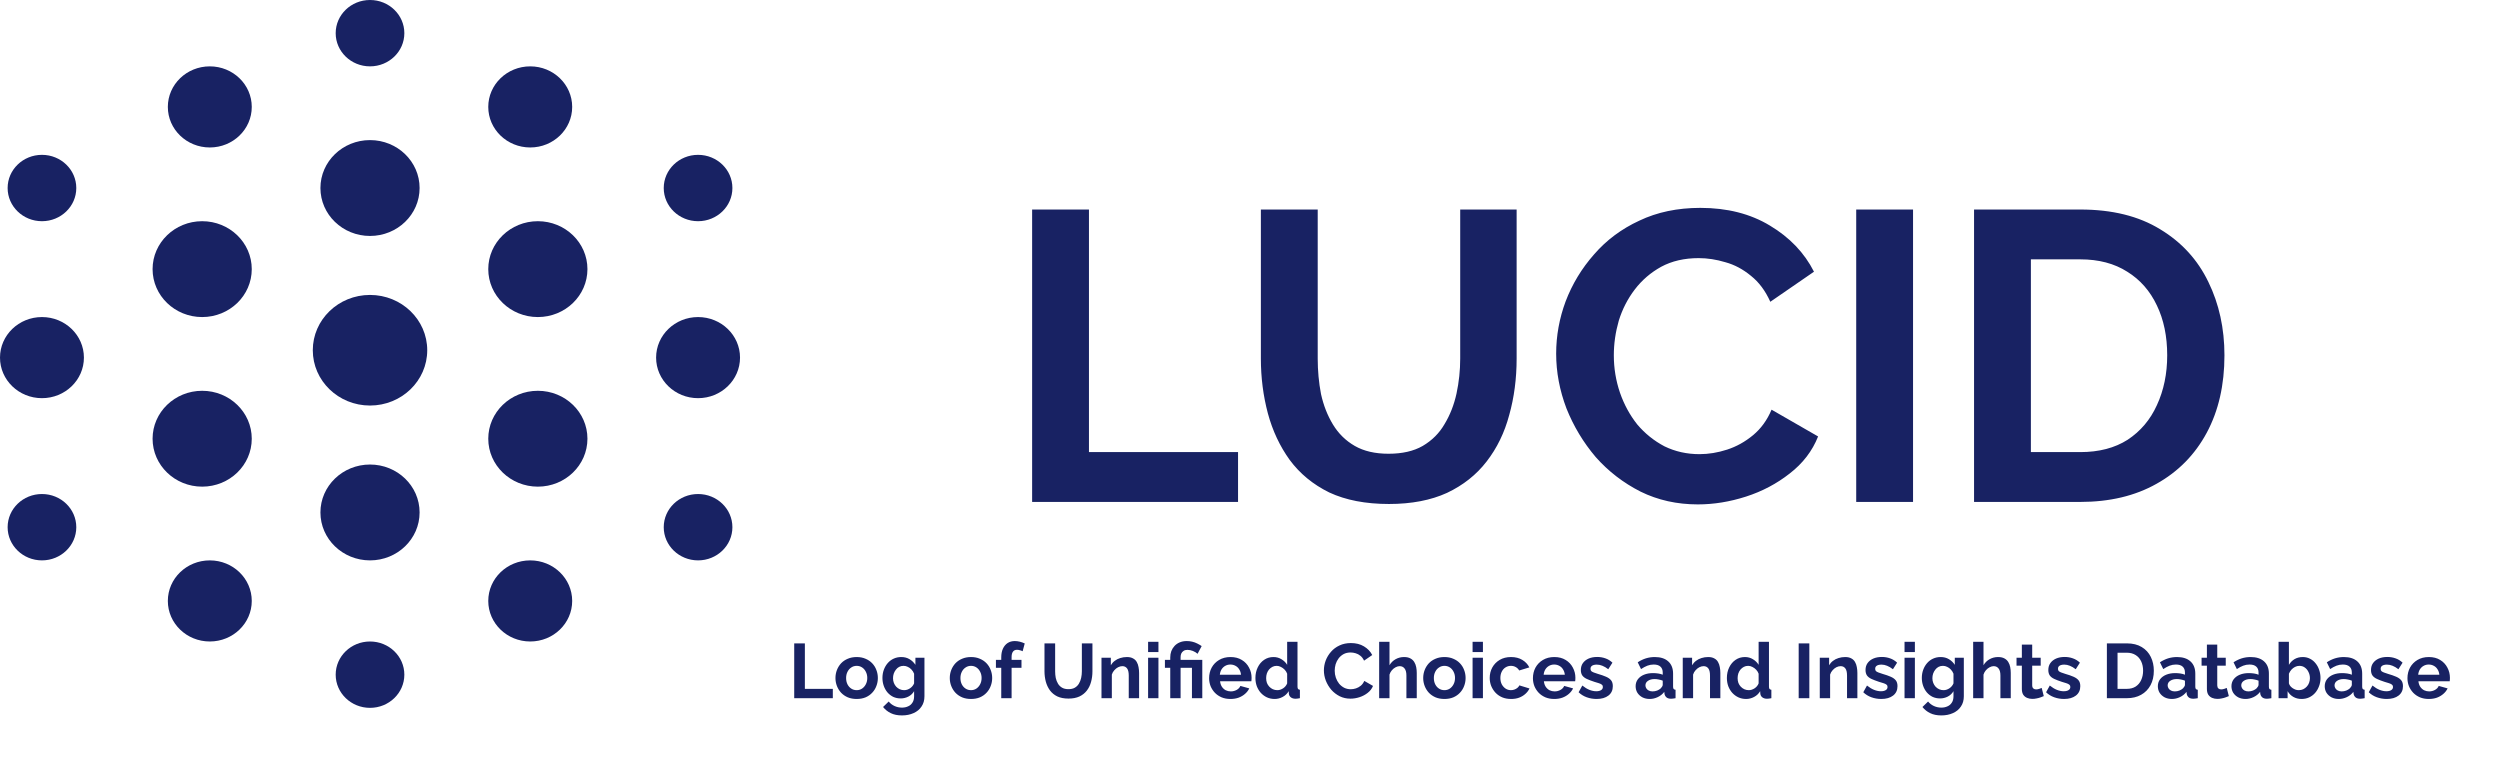 <svg width="777" height="239" viewBox="0 0 777 239" fill="none" xmlns="http://www.w3.org/2000/svg">
<ellipse cx="115" cy="108.854" rx="17.784" ry="17.188" fill="#182263"/>
<ellipse cx="115" cy="159.271" rx="15.412" ry="14.896" fill="#182263"/>
<ellipse cx="115" cy="58.438" rx="15.412" ry="14.896" fill="#182263"/>
<ellipse cx="62.835" cy="83.646" rx="15.412" ry="14.896" fill="#182263"/>
<ellipse cx="167.165" cy="83.646" rx="15.412" ry="14.896" fill="#182263"/>
<ellipse cx="167.165" cy="136.354" rx="15.412" ry="14.896" fill="#182263"/>
<ellipse cx="62.835" cy="136.354" rx="15.412" ry="14.896" fill="#182263"/>
<ellipse cx="13.041" cy="111.146" rx="13.041" ry="12.604" fill="#182263"/>
<ellipse cx="13.041" cy="163.854" rx="10.67" ry="10.312" fill="#182263"/>
<ellipse cx="216.959" cy="163.854" rx="10.67" ry="10.312" fill="#182263"/>
<ellipse cx="115" cy="209.688" rx="10.67" ry="10.312" fill="#182263"/>
<ellipse cx="115" cy="10.312" rx="10.67" ry="10.312" fill="#182263"/>
<ellipse cx="216.959" cy="58.438" rx="10.67" ry="10.312" fill="#182263"/>
<ellipse cx="13.041" cy="58.438" rx="10.67" ry="10.312" fill="#182263"/>
<ellipse cx="65.206" cy="33.229" rx="13.041" ry="12.604" fill="#182263"/>
<ellipse cx="65.206" cy="186.771" rx="13.041" ry="12.604" fill="#182263"/>
<ellipse cx="164.794" cy="186.771" rx="13.041" ry="12.604" fill="#182263"/>
<ellipse cx="164.794" cy="33.229" rx="13.041" ry="12.604" fill="#182263"/>
<ellipse cx="216.959" cy="111.146" rx="13.041" ry="12.604" fill="#182263"/>
<path d="M320.785 156V65.12H338.449V140.512H384.785V156H320.785ZM431.688 156.64C424.434 156.64 418.248 155.445 413.128 153.056C408.093 150.581 403.997 147.211 400.84 142.944C397.768 138.677 395.506 133.856 394.056 128.48C392.605 123.019 391.88 117.344 391.88 111.456V65.12H409.544V111.456C409.544 115.211 409.885 118.88 410.568 122.464C411.336 125.963 412.573 129.12 414.28 131.936C415.986 134.752 418.248 136.971 421.064 138.592C423.88 140.213 427.378 141.024 431.56 141.024C435.826 141.024 439.368 140.213 442.184 138.592C445.085 136.885 447.346 134.624 448.968 131.808C450.674 128.992 451.912 125.835 452.68 122.336C453.448 118.752 453.832 115.125 453.832 111.456V65.12H471.368V111.456C471.368 117.685 470.6 123.531 469.064 128.992C467.613 134.453 465.266 139.275 462.024 143.456C458.866 147.552 454.77 150.795 449.736 153.184C444.701 155.488 438.685 156.64 431.688 156.64ZM483.656 109.92C483.656 104.373 484.637 98.955 486.6 93.664C488.648 88.288 491.592 83.424 495.432 79.072C499.272 74.635 503.965 71.136 509.512 68.576C515.058 65.931 521.373 64.608 528.456 64.608C536.818 64.608 544.029 66.443 550.088 70.112C556.232 73.781 560.797 78.56 563.784 84.448L550.215 93.792C548.68 90.379 546.674 87.691 544.2 85.728C541.725 83.68 539.08 82.272 536.264 81.504C533.448 80.651 530.674 80.224 527.944 80.224C523.506 80.224 519.624 81.12 516.296 82.912C513.053 84.704 510.322 87.051 508.104 89.952C505.885 92.853 504.221 96.096 503.112 99.68C502.088 103.264 501.576 106.848 501.576 110.432C501.576 114.443 502.216 118.325 503.496 122.08C504.776 125.749 506.568 129.035 508.872 131.936C511.261 134.752 514.077 137.013 517.319 138.72C520.648 140.341 524.274 141.152 528.2 141.152C531.016 141.152 533.874 140.683 536.776 139.744C539.677 138.805 542.365 137.312 544.84 135.264C547.314 133.216 549.234 130.571 550.6 127.328L565.064 135.648C563.272 140.171 560.328 144.011 556.232 147.168C552.221 150.325 547.698 152.715 542.664 154.336C537.629 155.957 532.637 156.768 527.688 156.768C521.202 156.768 515.272 155.445 509.896 152.8C504.52 150.069 499.869 146.485 495.944 142.048C492.104 137.525 489.074 132.491 486.856 126.944C484.722 121.312 483.656 115.637 483.656 109.92ZM576.91 156V65.12H594.574V156H576.91ZM613.535 156V65.12H646.559C656.457 65.12 664.735 67.168 671.391 71.264C678.047 75.275 683.039 80.736 686.367 87.648C689.695 94.475 691.359 102.069 691.359 110.432C691.359 119.648 689.524 127.669 685.855 134.496C682.185 141.323 676.98 146.613 670.239 150.368C663.583 154.123 655.689 156 646.559 156H613.535ZM673.567 110.432C673.567 104.544 672.5 99.381 670.367 94.944C668.233 90.421 665.161 86.923 661.151 84.448C657.14 81.888 652.276 80.608 646.559 80.608H631.199V140.512H646.559C652.361 140.512 657.268 139.232 661.279 136.672C665.289 134.027 668.319 130.443 670.367 125.92C672.5 121.312 673.567 116.149 673.567 110.432Z" fill="#182263"/>
<path d="M246.842 217V199.96H250.154V214.096H258.842V217H246.842ZM266.26 217.24C265.236 217.24 264.316 217.072 263.5 216.736C262.684 216.384 261.988 215.904 261.412 215.296C260.852 214.688 260.42 213.992 260.116 213.208C259.812 212.424 259.66 211.6 259.66 210.736C259.66 209.856 259.812 209.024 260.116 208.24C260.42 207.456 260.852 206.76 261.412 206.152C261.988 205.544 262.684 205.072 263.5 204.736C264.316 204.384 265.236 204.208 266.26 204.208C267.284 204.208 268.196 204.384 268.996 204.736C269.812 205.072 270.508 205.544 271.084 206.152C271.66 206.76 272.092 207.456 272.38 208.24C272.684 209.024 272.836 209.856 272.836 210.736C272.836 211.6 272.684 212.424 272.38 213.208C272.092 213.992 271.66 214.688 271.084 215.296C270.524 215.904 269.836 216.384 269.02 216.736C268.204 217.072 267.284 217.24 266.26 217.24ZM262.972 210.736C262.972 211.472 263.116 212.128 263.404 212.704C263.692 213.264 264.084 213.704 264.58 214.024C265.076 214.344 265.636 214.504 266.26 214.504C266.868 214.504 267.42 214.344 267.916 214.024C268.412 213.688 268.804 213.24 269.092 212.68C269.396 212.104 269.548 211.448 269.548 210.712C269.548 209.992 269.396 209.344 269.092 208.768C268.804 208.192 268.412 207.744 267.916 207.424C267.42 207.104 266.868 206.944 266.26 206.944C265.636 206.944 265.076 207.112 264.58 207.448C264.084 207.768 263.692 208.216 263.404 208.792C263.116 209.352 262.972 210 262.972 210.736ZM279.927 217.072C279.095 217.072 278.327 216.912 277.623 216.592C276.935 216.256 276.335 215.792 275.823 215.2C275.327 214.608 274.943 213.928 274.671 213.16C274.399 212.392 274.263 211.576 274.263 210.712C274.263 209.8 274.407 208.952 274.695 208.168C274.983 207.384 275.383 206.696 275.895 206.104C276.423 205.496 277.039 205.032 277.743 204.712C278.463 204.376 279.255 204.208 280.119 204.208C281.095 204.208 281.951 204.432 282.687 204.88C283.423 205.312 284.031 205.896 284.511 206.632V204.424H287.319V216.4C287.319 217.648 287.015 218.712 286.407 219.592C285.815 220.488 284.991 221.168 283.935 221.632C282.879 222.112 281.679 222.352 280.335 222.352C278.975 222.352 277.823 222.12 276.879 221.656C275.935 221.208 275.127 220.568 274.455 219.736L276.207 218.032C276.687 218.624 277.287 219.088 278.007 219.424C278.743 219.76 279.519 219.928 280.335 219.928C281.023 219.928 281.647 219.8 282.207 219.544C282.783 219.304 283.239 218.92 283.575 218.392C283.927 217.88 284.103 217.216 284.103 216.4V214.816C283.687 215.536 283.095 216.096 282.327 216.496C281.575 216.88 280.775 217.072 279.927 217.072ZM281.007 214.504C281.359 214.504 281.695 214.448 282.015 214.336C282.335 214.224 282.631 214.072 282.903 213.88C283.175 213.688 283.415 213.464 283.623 213.208C283.831 212.936 283.991 212.664 284.103 212.392V209.392C283.911 208.896 283.639 208.464 283.287 208.096C282.951 207.728 282.567 207.448 282.135 207.256C281.719 207.048 281.279 206.944 280.815 206.944C280.319 206.944 279.871 207.048 279.471 207.256C279.071 207.464 278.727 207.76 278.439 208.144C278.151 208.512 277.927 208.928 277.767 209.392C277.623 209.84 277.551 210.312 277.551 210.808C277.551 211.32 277.639 211.8 277.815 212.248C277.991 212.696 278.231 213.088 278.535 213.424C278.855 213.76 279.223 214.024 279.639 214.216C280.071 214.408 280.527 214.504 281.007 214.504ZM301.792 217.24C300.768 217.24 299.848 217.072 299.032 216.736C298.216 216.384 297.52 215.904 296.944 215.296C296.384 214.688 295.952 213.992 295.648 213.208C295.344 212.424 295.192 211.6 295.192 210.736C295.192 209.856 295.344 209.024 295.648 208.24C295.952 207.456 296.384 206.76 296.944 206.152C297.52 205.544 298.216 205.072 299.032 204.736C299.848 204.384 300.768 204.208 301.792 204.208C302.816 204.208 303.728 204.384 304.528 204.736C305.344 205.072 306.04 205.544 306.616 206.152C307.192 206.76 307.624 207.456 307.912 208.24C308.216 209.024 308.368 209.856 308.368 210.736C308.368 211.6 308.216 212.424 307.912 213.208C307.624 213.992 307.192 214.688 306.616 215.296C306.056 215.904 305.368 216.384 304.552 216.736C303.736 217.072 302.816 217.24 301.792 217.24ZM298.504 210.736C298.504 211.472 298.648 212.128 298.936 212.704C299.224 213.264 299.616 213.704 300.112 214.024C300.608 214.344 301.168 214.504 301.792 214.504C302.4 214.504 302.952 214.344 303.448 214.024C303.944 213.688 304.336 213.24 304.624 212.68C304.928 212.104 305.08 211.448 305.08 210.712C305.08 209.992 304.928 209.344 304.624 208.768C304.336 208.192 303.944 207.744 303.448 207.424C302.952 207.104 302.4 206.944 301.792 206.944C301.168 206.944 300.608 207.112 300.112 207.448C299.616 207.768 299.224 208.216 298.936 208.792C298.648 209.352 298.504 210 298.504 210.736ZM311.189 217V207.544H309.533V205.096H311.189V204.328C311.189 203.288 311.357 202.392 311.693 201.64C312.045 200.872 312.533 200.28 313.157 199.864C313.797 199.448 314.541 199.24 315.389 199.24C315.901 199.24 316.413 199.304 316.925 199.432C317.453 199.56 317.973 199.744 318.485 199.984L317.837 202.408C317.597 202.28 317.317 202.176 316.997 202.096C316.677 202 316.373 201.952 316.085 201.952C315.541 201.952 315.125 202.144 314.837 202.528C314.549 202.912 314.405 203.472 314.405 204.208V205.096H317.477V207.544H314.405V217H311.189ZM332.09 217.12C330.73 217.12 329.57 216.896 328.61 216.448C327.666 215.984 326.898 215.352 326.306 214.552C325.73 213.752 325.306 212.848 325.034 211.84C324.762 210.816 324.626 209.752 324.626 208.648V199.96H327.938V208.648C327.938 209.352 328.002 210.04 328.13 210.712C328.274 211.368 328.506 211.96 328.826 212.488C329.146 213.016 329.57 213.432 330.098 213.736C330.626 214.04 331.282 214.192 332.066 214.192C332.866 214.192 333.53 214.04 334.058 213.736C334.602 213.416 335.026 212.992 335.33 212.464C335.65 211.936 335.882 211.344 336.026 210.688C336.17 210.016 336.242 209.336 336.242 208.648V199.96H339.53V208.648C339.53 209.816 339.386 210.912 339.098 211.936C338.826 212.96 338.386 213.864 337.778 214.648C337.186 215.416 336.418 216.024 335.474 216.472C334.53 216.904 333.402 217.12 332.09 217.12ZM354.031 217H350.815V209.944C350.815 208.936 350.639 208.2 350.287 207.736C349.935 207.272 349.447 207.04 348.823 207.04C348.391 207.04 347.951 207.152 347.503 207.376C347.071 207.6 346.679 207.912 346.327 208.312C345.975 208.696 345.719 209.144 345.559 209.656V217H342.343V204.424H345.247V206.752C345.567 206.208 345.975 205.752 346.471 205.384C346.967 205 347.535 204.712 348.175 204.52C348.831 204.312 349.519 204.208 350.239 204.208C351.023 204.208 351.663 204.352 352.159 204.64C352.671 204.912 353.055 205.288 353.311 205.768C353.583 206.232 353.767 206.76 353.863 207.352C353.975 207.944 354.031 208.544 354.031 209.152V217ZM356.827 217V204.424H360.043V217H356.827ZM356.827 202.672V199.48H360.043V202.672H356.827ZM363.712 207.544H362.056V205.096H363.712V204.328C363.712 203.624 363.824 202.968 364.048 202.36C364.288 201.752 364.624 201.216 365.056 200.752C365.504 200.272 366.04 199.904 366.664 199.648C367.304 199.376 368.024 199.24 368.824 199.24C369.432 199.24 370 199.304 370.528 199.432C371.072 199.56 371.584 199.744 372.064 199.984C372.56 200.224 373.032 200.496 373.48 200.8L372.208 203.2C371.792 202.832 371.304 202.536 370.744 202.312C370.184 202.088 369.616 201.976 369.04 201.976C368.576 201.976 368.184 202.08 367.864 202.288C367.544 202.496 367.304 202.768 367.144 203.104C367 203.44 366.928 203.808 366.928 204.208V205.096H373.672V217H370.456V207.544H366.928V217H363.712V207.544ZM382.417 217.24C381.409 217.24 380.497 217.072 379.681 216.736C378.865 216.384 378.169 215.912 377.593 215.32C377.017 214.712 376.569 214.024 376.249 213.256C375.945 212.472 375.793 211.648 375.793 210.784C375.793 209.584 376.057 208.488 376.585 207.496C377.129 206.504 377.897 205.712 378.889 205.12C379.897 204.512 381.081 204.208 382.441 204.208C383.817 204.208 384.993 204.512 385.969 205.12C386.945 205.712 387.689 206.504 388.201 207.496C388.729 208.472 388.993 209.528 388.993 210.664C388.993 210.856 388.985 211.056 388.969 211.264C388.953 211.456 388.937 211.616 388.921 211.744H379.201C379.265 212.384 379.449 212.944 379.753 213.424C380.073 213.904 380.473 214.272 380.953 214.528C381.449 214.768 381.977 214.888 382.537 214.888C383.177 214.888 383.777 214.736 384.337 214.432C384.913 214.112 385.305 213.696 385.513 213.184L388.273 213.952C387.969 214.592 387.529 215.16 386.953 215.656C386.393 216.152 385.729 216.544 384.961 216.832C384.193 217.104 383.345 217.24 382.417 217.24ZM379.129 209.704H385.705C385.641 209.064 385.457 208.512 385.153 208.048C384.865 207.568 384.481 207.2 384.001 206.944C383.521 206.672 382.985 206.536 382.393 206.536C381.817 206.536 381.289 206.672 380.809 206.944C380.345 207.2 379.961 207.568 379.657 208.048C379.369 208.512 379.193 209.064 379.129 209.704ZM390.184 210.712C390.184 209.496 390.424 208.4 390.904 207.424C391.384 206.432 392.048 205.648 392.896 205.072C393.744 204.496 394.712 204.208 395.8 204.208C396.728 204.208 397.56 204.44 398.296 204.904C399.048 205.352 399.632 205.928 400.048 206.632V199.48H403.264V213.4C403.264 213.736 403.32 213.976 403.432 214.12C403.544 214.264 403.736 214.352 404.008 214.384V217C403.448 217.112 402.992 217.168 402.64 217.168C402.064 217.168 401.584 217.024 401.2 216.736C400.832 216.448 400.624 216.072 400.576 215.608L400.528 214.816C400.064 215.6 399.432 216.2 398.632 216.616C397.848 217.032 397.024 217.24 396.16 217.24C395.296 217.24 394.496 217.072 393.76 216.736C393.04 216.4 392.408 215.936 391.864 215.344C391.336 214.752 390.92 214.064 390.616 213.28C390.328 212.48 390.184 211.624 390.184 210.712ZM400.048 212.392V209.392C399.888 208.928 399.632 208.512 399.28 208.144C398.928 207.776 398.536 207.488 398.104 207.28C397.672 207.056 397.24 206.944 396.808 206.944C396.312 206.944 395.864 207.048 395.464 207.256C395.064 207.464 394.712 207.744 394.408 208.096C394.12 208.448 393.896 208.856 393.736 209.32C393.592 209.784 393.52 210.272 393.52 210.784C393.52 211.296 393.6 211.784 393.76 212.248C393.936 212.696 394.184 213.088 394.504 213.424C394.824 213.76 395.192 214.024 395.608 214.216C396.04 214.408 396.504 214.504 397 214.504C397.304 214.504 397.608 214.456 397.912 214.36C398.232 214.248 398.528 214.104 398.8 213.928C399.088 213.736 399.336 213.512 399.544 213.256C399.768 212.984 399.936 212.696 400.048 212.392ZM411.467 208.36C411.467 207.32 411.651 206.304 412.019 205.312C412.403 204.304 412.955 203.392 413.675 202.576C414.395 201.744 415.275 201.088 416.315 200.608C417.355 200.112 418.539 199.864 419.867 199.864C421.435 199.864 422.787 200.208 423.923 200.896C425.075 201.584 425.931 202.48 426.491 203.584L423.947 205.336C423.659 204.696 423.283 204.192 422.819 203.824C422.355 203.44 421.859 203.176 421.331 203.032C420.803 202.872 420.283 202.792 419.771 202.792C418.939 202.792 418.211 202.96 417.587 203.296C416.979 203.632 416.467 204.072 416.051 204.616C415.635 205.16 415.323 205.768 415.115 206.44C414.923 207.112 414.827 207.784 414.827 208.456C414.827 209.208 414.947 209.936 415.187 210.64C415.427 211.328 415.763 211.944 416.195 212.488C416.643 213.016 417.171 213.44 417.779 213.76C418.403 214.064 419.083 214.216 419.819 214.216C420.347 214.216 420.883 214.128 421.427 213.952C421.971 213.776 422.475 213.496 422.939 213.112C423.403 212.728 423.763 212.232 424.019 211.624L426.731 213.184C426.395 214.032 425.843 214.752 425.075 215.344C424.323 215.936 423.475 216.384 422.531 216.688C421.587 216.992 420.651 217.144 419.723 217.144C418.507 217.144 417.395 216.896 416.387 216.4C415.379 215.888 414.507 215.216 413.771 214.384C413.051 213.536 412.483 212.592 412.067 211.552C411.667 210.496 411.467 209.432 411.467 208.36ZM440.328 217H437.112V209.944C437.112 208.968 436.92 208.24 436.536 207.76C436.168 207.28 435.656 207.04 435 207.04C434.616 207.04 434.208 207.152 433.776 207.376C433.344 207.6 432.952 207.912 432.6 208.312C432.264 208.696 432.016 209.144 431.856 209.656V217H428.64V199.48H431.856V206.752C432.32 205.952 432.952 205.328 433.752 204.88C434.552 204.432 435.424 204.208 436.368 204.208C437.184 204.208 437.848 204.352 438.36 204.64C438.872 204.912 439.272 205.288 439.56 205.768C439.848 206.232 440.048 206.76 440.16 207.352C440.272 207.928 440.328 208.528 440.328 209.152V217ZM448.932 217.24C447.908 217.24 446.988 217.072 446.172 216.736C445.356 216.384 444.66 215.904 444.084 215.296C443.524 214.688 443.092 213.992 442.788 213.208C442.484 212.424 442.332 211.6 442.332 210.736C442.332 209.856 442.484 209.024 442.788 208.24C443.092 207.456 443.524 206.76 444.084 206.152C444.66 205.544 445.356 205.072 446.172 204.736C446.988 204.384 447.908 204.208 448.932 204.208C449.956 204.208 450.868 204.384 451.668 204.736C452.484 205.072 453.18 205.544 453.756 206.152C454.332 206.76 454.764 207.456 455.052 208.24C455.356 209.024 455.508 209.856 455.508 210.736C455.508 211.6 455.356 212.424 455.052 213.208C454.764 213.992 454.332 214.688 453.756 215.296C453.196 215.904 452.508 216.384 451.692 216.736C450.876 217.072 449.956 217.24 448.932 217.24ZM445.644 210.736C445.644 211.472 445.788 212.128 446.076 212.704C446.364 213.264 446.756 213.704 447.252 214.024C447.748 214.344 448.308 214.504 448.932 214.504C449.54 214.504 450.092 214.344 450.588 214.024C451.084 213.688 451.476 213.24 451.764 212.68C452.068 212.104 452.22 211.448 452.22 210.712C452.22 209.992 452.068 209.344 451.764 208.768C451.476 208.192 451.084 207.744 450.588 207.424C450.092 207.104 449.54 206.944 448.932 206.944C448.308 206.944 447.748 207.112 447.252 207.448C446.756 207.768 446.364 208.216 446.076 208.792C445.788 209.352 445.644 210 445.644 210.736ZM457.679 217V204.424H460.895V217H457.679ZM457.679 202.672V199.48H460.895V202.672H457.679ZM469.652 217.24C468.628 217.24 467.708 217.072 466.892 216.736C466.076 216.384 465.38 215.904 464.804 215.296C464.228 214.672 463.78 213.968 463.46 213.184C463.156 212.4 463.004 211.576 463.004 210.712C463.004 209.528 463.268 208.448 463.796 207.472C464.34 206.48 465.108 205.688 466.1 205.096C467.092 204.504 468.268 204.208 469.628 204.208C470.988 204.208 472.156 204.504 473.132 205.096C474.108 205.688 474.836 206.464 475.316 207.424L472.172 208.384C471.9 207.92 471.54 207.568 471.092 207.328C470.644 207.072 470.148 206.944 469.604 206.944C468.996 206.944 468.436 207.104 467.924 207.424C467.428 207.728 467.036 208.168 466.748 208.744C466.46 209.304 466.316 209.96 466.316 210.712C466.316 211.448 466.46 212.104 466.748 212.68C467.052 213.24 467.452 213.688 467.948 214.024C468.444 214.344 468.996 214.504 469.604 214.504C469.988 214.504 470.348 214.44 470.684 214.312C471.036 214.184 471.348 214.008 471.62 213.784C471.892 213.56 472.092 213.304 472.22 213.016L475.364 213.976C475.076 214.6 474.652 215.16 474.092 215.656C473.548 216.152 472.9 216.544 472.148 216.832C471.412 217.104 470.58 217.24 469.652 217.24ZM483.058 217.24C482.05 217.24 481.138 217.072 480.322 216.736C479.506 216.384 478.81 215.912 478.234 215.32C477.658 214.712 477.21 214.024 476.89 213.256C476.586 212.472 476.434 211.648 476.434 210.784C476.434 209.584 476.698 208.488 477.226 207.496C477.77 206.504 478.538 205.712 479.53 205.12C480.538 204.512 481.722 204.208 483.082 204.208C484.458 204.208 485.634 204.512 486.61 205.12C487.586 205.712 488.33 206.504 488.842 207.496C489.37 208.472 489.634 209.528 489.634 210.664C489.634 210.856 489.626 211.056 489.61 211.264C489.594 211.456 489.578 211.616 489.562 211.744H479.842C479.906 212.384 480.09 212.944 480.394 213.424C480.714 213.904 481.114 214.272 481.594 214.528C482.09 214.768 482.618 214.888 483.178 214.888C483.818 214.888 484.418 214.736 484.978 214.432C485.554 214.112 485.946 213.696 486.154 213.184L488.914 213.952C488.61 214.592 488.17 215.16 487.594 215.656C487.034 216.152 486.37 216.544 485.602 216.832C484.834 217.104 483.986 217.24 483.058 217.24ZM479.77 209.704H486.346C486.282 209.064 486.098 208.512 485.794 208.048C485.506 207.568 485.122 207.2 484.642 206.944C484.162 206.672 483.626 206.536 483.034 206.536C482.458 206.536 481.93 206.672 481.45 206.944C480.986 207.2 480.602 207.568 480.298 208.048C480.01 208.512 479.834 209.064 479.77 209.704ZM496.225 217.24C495.153 217.24 494.129 217.064 493.153 216.712C492.177 216.36 491.337 215.84 490.633 215.152L491.785 213.064C492.537 213.672 493.273 214.12 493.993 214.408C494.729 214.696 495.433 214.84 496.105 214.84C496.729 214.84 497.225 214.728 497.593 214.504C497.977 214.28 498.169 213.944 498.169 213.496C498.169 213.192 498.065 212.96 497.857 212.8C497.649 212.624 497.345 212.472 496.945 212.344C496.561 212.216 496.089 212.072 495.529 211.912C494.601 211.608 493.825 211.312 493.201 211.024C492.577 210.736 492.105 210.376 491.785 209.944C491.481 209.496 491.329 208.928 491.329 208.24C491.329 207.408 491.537 206.696 491.953 206.104C492.385 205.496 492.977 205.024 493.729 204.688C494.497 204.352 495.393 204.184 496.417 204.184C497.313 204.184 498.161 204.328 498.961 204.616C499.761 204.888 500.489 205.336 501.145 205.96L499.849 208C499.209 207.504 498.601 207.144 498.025 206.92C497.449 206.68 496.865 206.56 496.273 206.56C495.937 206.56 495.617 206.6 495.313 206.68C495.025 206.76 494.785 206.896 494.593 207.088C494.417 207.264 494.329 207.52 494.329 207.856C494.329 208.16 494.409 208.4 494.569 208.576C494.745 208.736 495.001 208.88 495.337 209.008C495.689 209.136 496.113 209.28 496.609 209.44C497.617 209.728 498.465 210.024 499.153 210.328C499.857 210.632 500.385 211.008 500.737 211.456C501.089 211.888 501.265 212.488 501.265 213.256C501.265 214.504 500.809 215.48 499.897 216.184C498.985 216.888 497.761 217.24 496.225 217.24ZM508.354 213.28C508.354 212.464 508.578 211.752 509.026 211.144C509.49 210.52 510.13 210.04 510.946 209.704C511.762 209.368 512.698 209.2 513.754 209.2C514.282 209.2 514.818 209.24 515.362 209.32C515.906 209.4 516.378 209.528 516.778 209.704V209.032C516.778 208.232 516.538 207.616 516.058 207.184C515.594 206.752 514.898 206.536 513.97 206.536C513.282 206.536 512.626 206.656 512.002 206.896C511.378 207.136 510.722 207.488 510.034 207.952L509.002 205.84C509.834 205.296 510.682 204.888 511.546 204.616C512.426 204.344 513.346 204.208 514.306 204.208C516.098 204.208 517.49 204.656 518.482 205.552C519.49 206.448 519.994 207.728 519.994 209.392V213.4C519.994 213.736 520.05 213.976 520.162 214.12C520.29 214.264 520.49 214.352 520.762 214.384V217C520.474 217.048 520.21 217.088 519.97 217.12C519.746 217.152 519.554 217.168 519.394 217.168C518.754 217.168 518.266 217.024 517.93 216.736C517.61 216.448 517.41 216.096 517.33 215.68L517.258 215.032C516.714 215.736 516.034 216.28 515.218 216.664C514.402 217.048 513.57 217.24 512.722 217.24C511.89 217.24 511.138 217.072 510.466 216.736C509.81 216.384 509.29 215.912 508.906 215.32C508.538 214.712 508.354 214.032 508.354 213.28ZM516.178 213.928C516.354 213.736 516.498 213.544 516.61 213.352C516.722 213.16 516.778 212.984 516.778 212.824V211.552C516.394 211.392 515.978 211.272 515.53 211.192C515.082 211.096 514.658 211.048 514.258 211.048C513.426 211.048 512.738 211.232 512.194 211.6C511.666 211.952 511.402 212.424 511.402 213.016C511.402 213.336 511.49 213.64 511.666 213.928C511.842 214.216 512.098 214.448 512.434 214.624C512.77 214.8 513.17 214.888 513.634 214.888C514.114 214.888 514.586 214.8 515.05 214.624C515.514 214.432 515.89 214.2 516.178 213.928ZM534.687 217H531.471V209.944C531.471 208.936 531.295 208.2 530.943 207.736C530.591 207.272 530.103 207.04 529.479 207.04C529.047 207.04 528.607 207.152 528.159 207.376C527.727 207.6 527.335 207.912 526.983 208.312C526.631 208.696 526.375 209.144 526.215 209.656V217H522.999V204.424H525.903V206.752C526.223 206.208 526.631 205.752 527.127 205.384C527.623 205 528.191 204.712 528.831 204.52C529.487 204.312 530.175 204.208 530.895 204.208C531.679 204.208 532.319 204.352 532.815 204.64C533.327 204.912 533.711 205.288 533.967 205.768C534.239 206.232 534.423 206.76 534.519 207.352C534.631 207.944 534.687 208.544 534.687 209.152V217ZM536.716 210.712C536.716 209.496 536.956 208.4 537.436 207.424C537.916 206.432 538.58 205.648 539.428 205.072C540.276 204.496 541.244 204.208 542.332 204.208C543.26 204.208 544.092 204.44 544.828 204.904C545.58 205.352 546.164 205.928 546.58 206.632V199.48H549.796V213.4C549.796 213.736 549.852 213.976 549.964 214.12C550.076 214.264 550.268 214.352 550.54 214.384V217C549.98 217.112 549.524 217.168 549.172 217.168C548.596 217.168 548.116 217.024 547.732 216.736C547.364 216.448 547.156 216.072 547.108 215.608L547.06 214.816C546.596 215.6 545.964 216.2 545.164 216.616C544.38 217.032 543.556 217.24 542.692 217.24C541.828 217.24 541.028 217.072 540.292 216.736C539.572 216.4 538.94 215.936 538.396 215.344C537.868 214.752 537.452 214.064 537.148 213.28C536.86 212.48 536.716 211.624 536.716 210.712ZM546.58 212.392V209.392C546.42 208.928 546.164 208.512 545.812 208.144C545.46 207.776 545.068 207.488 544.636 207.28C544.204 207.056 543.772 206.944 543.34 206.944C542.844 206.944 542.396 207.048 541.996 207.256C541.596 207.464 541.244 207.744 540.94 208.096C540.652 208.448 540.428 208.856 540.268 209.32C540.124 209.784 540.052 210.272 540.052 210.784C540.052 211.296 540.132 211.784 540.292 212.248C540.468 212.696 540.716 213.088 541.036 213.424C541.356 213.76 541.724 214.024 542.14 214.216C542.572 214.408 543.036 214.504 543.532 214.504C543.836 214.504 544.14 214.456 544.444 214.36C544.764 214.248 545.06 214.104 545.332 213.928C545.62 213.736 545.868 213.512 546.076 213.256C546.3 212.984 546.468 212.696 546.58 212.392ZM559.03 217V199.96H562.342V217H559.03ZM577.273 217H574.057V209.944C574.057 208.936 573.881 208.2 573.529 207.736C573.177 207.272 572.689 207.04 572.065 207.04C571.633 207.04 571.193 207.152 570.745 207.376C570.313 207.6 569.921 207.912 569.569 208.312C569.217 208.696 568.961 209.144 568.801 209.656V217H565.585V204.424H568.489V206.752C568.809 206.208 569.217 205.752 569.713 205.384C570.209 205 570.777 204.712 571.417 204.52C572.073 204.312 572.761 204.208 573.481 204.208C574.265 204.208 574.905 204.352 575.401 204.64C575.913 204.912 576.297 205.288 576.553 205.768C576.825 206.232 577.009 206.76 577.105 207.352C577.217 207.944 577.273 208.544 577.273 209.152V217ZM584.701 217.24C583.629 217.24 582.605 217.064 581.629 216.712C580.653 216.36 579.813 215.84 579.109 215.152L580.261 213.064C581.013 213.672 581.749 214.12 582.469 214.408C583.205 214.696 583.909 214.84 584.581 214.84C585.205 214.84 585.701 214.728 586.069 214.504C586.453 214.28 586.645 213.944 586.645 213.496C586.645 213.192 586.541 212.96 586.333 212.8C586.125 212.624 585.821 212.472 585.421 212.344C585.037 212.216 584.565 212.072 584.005 211.912C583.077 211.608 582.301 211.312 581.677 211.024C581.053 210.736 580.581 210.376 580.261 209.944C579.957 209.496 579.805 208.928 579.805 208.24C579.805 207.408 580.013 206.696 580.429 206.104C580.861 205.496 581.453 205.024 582.205 204.688C582.973 204.352 583.869 204.184 584.893 204.184C585.789 204.184 586.637 204.328 587.437 204.616C588.237 204.888 588.965 205.336 589.621 205.96L588.325 208C587.685 207.504 587.077 207.144 586.501 206.92C585.925 206.68 585.341 206.56 584.749 206.56C584.413 206.56 584.093 206.6 583.789 206.68C583.501 206.76 583.261 206.896 583.069 207.088C582.893 207.264 582.805 207.52 582.805 207.856C582.805 208.16 582.885 208.4 583.045 208.576C583.221 208.736 583.477 208.88 583.813 209.008C584.165 209.136 584.589 209.28 585.085 209.44C586.093 209.728 586.941 210.024 587.629 210.328C588.333 210.632 588.861 211.008 589.213 211.456C589.565 211.888 589.741 212.488 589.741 213.256C589.741 214.504 589.285 215.48 588.373 216.184C587.461 216.888 586.237 217.24 584.701 217.24ZM591.929 217V204.424H595.145V217H591.929ZM591.929 202.672V199.48H595.145V202.672H591.929ZM602.966 217.072C602.134 217.072 601.366 216.912 600.662 216.592C599.974 216.256 599.374 215.792 598.862 215.2C598.366 214.608 597.982 213.928 597.71 213.16C597.438 212.392 597.302 211.576 597.302 210.712C597.302 209.8 597.446 208.952 597.734 208.168C598.022 207.384 598.422 206.696 598.934 206.104C599.462 205.496 600.078 205.032 600.782 204.712C601.502 204.376 602.294 204.208 603.158 204.208C604.134 204.208 604.99 204.432 605.726 204.88C606.462 205.312 607.07 205.896 607.55 206.632V204.424H610.358V216.4C610.358 217.648 610.054 218.712 609.446 219.592C608.854 220.488 608.03 221.168 606.974 221.632C605.918 222.112 604.718 222.352 603.374 222.352C602.014 222.352 600.862 222.12 599.918 221.656C598.974 221.208 598.166 220.568 597.494 219.736L599.246 218.032C599.726 218.624 600.326 219.088 601.046 219.424C601.782 219.76 602.558 219.928 603.374 219.928C604.062 219.928 604.686 219.8 605.246 219.544C605.822 219.304 606.278 218.92 606.614 218.392C606.966 217.88 607.142 217.216 607.142 216.4V214.816C606.726 215.536 606.134 216.096 605.366 216.496C604.614 216.88 603.814 217.072 602.966 217.072ZM604.046 214.504C604.398 214.504 604.734 214.448 605.054 214.336C605.374 214.224 605.67 214.072 605.942 213.88C606.214 213.688 606.454 213.464 606.662 213.208C606.87 212.936 607.03 212.664 607.142 212.392V209.392C606.95 208.896 606.678 208.464 606.326 208.096C605.99 207.728 605.606 207.448 605.174 207.256C604.758 207.048 604.318 206.944 603.854 206.944C603.358 206.944 602.91 207.048 602.51 207.256C602.11 207.464 601.766 207.76 601.478 208.144C601.19 208.512 600.966 208.928 600.806 209.392C600.662 209.84 600.59 210.312 600.59 210.808C600.59 211.32 600.678 211.8 600.854 212.248C601.03 212.696 601.27 213.088 601.574 213.424C601.894 213.76 602.262 214.024 602.678 214.216C603.11 214.408 603.566 214.504 604.046 214.504ZM624.945 217H621.729V209.944C621.729 208.968 621.537 208.24 621.153 207.76C620.785 207.28 620.273 207.04 619.617 207.04C619.233 207.04 618.825 207.152 618.393 207.376C617.961 207.6 617.569 207.912 617.217 208.312C616.881 208.696 616.633 209.144 616.473 209.656V217H613.257V199.48H616.473V206.752C616.937 205.952 617.569 205.328 618.369 204.88C619.169 204.432 620.041 204.208 620.985 204.208C621.801 204.208 622.465 204.352 622.977 204.64C623.489 204.912 623.889 205.288 624.177 205.768C624.465 206.232 624.665 206.76 624.777 207.352C624.889 207.928 624.945 208.528 624.945 209.152V217ZM635.207 216.352C634.935 216.464 634.607 216.592 634.223 216.736C633.839 216.88 633.423 216.992 632.975 217.072C632.543 217.168 632.103 217.216 631.655 217.216C631.063 217.216 630.519 217.112 630.023 216.904C629.527 216.696 629.127 216.368 628.823 215.92C628.535 215.456 628.391 214.856 628.391 214.12V206.896H626.735V204.424H628.391V200.344H631.607V204.424H634.247V206.896H631.607V213.04C631.623 213.472 631.743 213.784 631.967 213.976C632.191 214.168 632.471 214.264 632.807 214.264C633.143 214.264 633.471 214.208 633.791 214.096C634.111 213.984 634.367 213.888 634.559 213.808L635.207 216.352ZM641.514 217.24C640.442 217.24 639.418 217.064 638.442 216.712C637.466 216.36 636.626 215.84 635.922 215.152L637.074 213.064C637.826 213.672 638.562 214.12 639.282 214.408C640.018 214.696 640.722 214.84 641.394 214.84C642.018 214.84 642.514 214.728 642.882 214.504C643.266 214.28 643.458 213.944 643.458 213.496C643.458 213.192 643.354 212.96 643.146 212.8C642.938 212.624 642.634 212.472 642.234 212.344C641.85 212.216 641.378 212.072 640.818 211.912C639.89 211.608 639.114 211.312 638.49 211.024C637.866 210.736 637.394 210.376 637.074 209.944C636.77 209.496 636.618 208.928 636.618 208.24C636.618 207.408 636.826 206.696 637.242 206.104C637.674 205.496 638.266 205.024 639.018 204.688C639.786 204.352 640.682 204.184 641.706 204.184C642.602 204.184 643.45 204.328 644.25 204.616C645.05 204.888 645.778 205.336 646.434 205.96L645.138 208C644.498 207.504 643.89 207.144 643.314 206.92C642.738 206.68 642.154 206.56 641.562 206.56C641.226 206.56 640.906 206.6 640.602 206.68C640.314 206.76 640.074 206.896 639.882 207.088C639.706 207.264 639.618 207.52 639.618 207.856C639.618 208.16 639.698 208.4 639.858 208.576C640.034 208.736 640.29 208.88 640.626 209.008C640.978 209.136 641.402 209.28 641.898 209.44C642.906 209.728 643.754 210.024 644.442 210.328C645.146 210.632 645.674 211.008 646.026 211.456C646.378 211.888 646.554 212.488 646.554 213.256C646.554 214.504 646.098 215.48 645.186 216.184C644.274 216.888 643.05 217.24 641.514 217.24ZM654.819 217V199.96H661.011C662.867 199.96 664.419 200.344 665.667 201.112C666.915 201.864 667.851 202.888 668.475 204.184C669.099 205.464 669.411 206.888 669.411 208.456C669.411 210.184 669.067 211.688 668.379 212.968C667.691 214.248 666.715 215.24 665.451 215.944C664.203 216.648 662.723 217 661.011 217H654.819ZM666.075 208.456C666.075 207.352 665.875 206.384 665.475 205.552C665.075 204.704 664.499 204.048 663.747 203.584C662.995 203.104 662.083 202.864 661.011 202.864H658.131V214.096H661.011C662.099 214.096 663.019 213.856 663.771 213.376C664.523 212.88 665.091 212.208 665.475 211.36C665.875 210.496 666.075 209.528 666.075 208.456ZM670.659 213.28C670.659 212.464 670.883 211.752 671.331 211.144C671.795 210.52 672.435 210.04 673.251 209.704C674.067 209.368 675.003 209.2 676.059 209.2C676.587 209.2 677.123 209.24 677.667 209.32C678.211 209.4 678.683 209.528 679.083 209.704V209.032C679.083 208.232 678.843 207.616 678.363 207.184C677.899 206.752 677.203 206.536 676.275 206.536C675.587 206.536 674.931 206.656 674.307 206.896C673.683 207.136 673.027 207.488 672.339 207.952L671.307 205.84C672.139 205.296 672.987 204.888 673.851 204.616C674.731 204.344 675.651 204.208 676.611 204.208C678.403 204.208 679.795 204.656 680.787 205.552C681.795 206.448 682.299 207.728 682.299 209.392V213.4C682.299 213.736 682.355 213.976 682.467 214.12C682.595 214.264 682.795 214.352 683.067 214.384V217C682.779 217.048 682.515 217.088 682.275 217.12C682.051 217.152 681.859 217.168 681.699 217.168C681.059 217.168 680.571 217.024 680.235 216.736C679.915 216.448 679.715 216.096 679.635 215.68L679.563 215.032C679.019 215.736 678.339 216.28 677.523 216.664C676.707 217.048 675.875 217.24 675.027 217.24C674.195 217.24 673.443 217.072 672.771 216.736C672.115 216.384 671.595 215.912 671.211 215.32C670.843 214.712 670.659 214.032 670.659 213.28ZM678.483 213.928C678.659 213.736 678.803 213.544 678.915 213.352C679.027 213.16 679.083 212.984 679.083 212.824V211.552C678.699 211.392 678.283 211.272 677.835 211.192C677.387 211.096 676.963 211.048 676.563 211.048C675.731 211.048 675.043 211.232 674.499 211.6C673.971 211.952 673.707 212.424 673.707 213.016C673.707 213.336 673.795 213.64 673.971 213.928C674.147 214.216 674.403 214.448 674.739 214.624C675.075 214.8 675.475 214.888 675.939 214.888C676.419 214.888 676.891 214.8 677.355 214.624C677.819 214.432 678.195 214.2 678.483 213.928ZM692.723 216.352C692.451 216.464 692.123 216.592 691.739 216.736C691.355 216.88 690.939 216.992 690.491 217.072C690.059 217.168 689.619 217.216 689.171 217.216C688.579 217.216 688.035 217.112 687.539 216.904C687.043 216.696 686.643 216.368 686.339 215.92C686.051 215.456 685.907 214.856 685.907 214.12V206.896H684.251V204.424H685.907V200.344H689.123V204.424H691.763V206.896H689.123V213.04C689.139 213.472 689.259 213.784 689.483 213.976C689.707 214.168 689.987 214.264 690.323 214.264C690.659 214.264 690.987 214.208 691.307 214.096C691.627 213.984 691.883 213.888 692.075 213.808L692.723 216.352ZM693.534 213.28C693.534 212.464 693.758 211.752 694.206 211.144C694.67 210.52 695.31 210.04 696.126 209.704C696.942 209.368 697.878 209.2 698.934 209.2C699.462 209.2 699.998 209.24 700.542 209.32C701.086 209.4 701.558 209.528 701.958 209.704V209.032C701.958 208.232 701.718 207.616 701.238 207.184C700.774 206.752 700.078 206.536 699.15 206.536C698.462 206.536 697.806 206.656 697.182 206.896C696.558 207.136 695.902 207.488 695.214 207.952L694.182 205.84C695.014 205.296 695.862 204.888 696.726 204.616C697.606 204.344 698.526 204.208 699.486 204.208C701.278 204.208 702.67 204.656 703.662 205.552C704.67 206.448 705.174 207.728 705.174 209.392V213.4C705.174 213.736 705.23 213.976 705.342 214.12C705.47 214.264 705.67 214.352 705.942 214.384V217C705.654 217.048 705.39 217.088 705.15 217.12C704.926 217.152 704.734 217.168 704.574 217.168C703.934 217.168 703.446 217.024 703.11 216.736C702.79 216.448 702.59 216.096 702.51 215.68L702.438 215.032C701.894 215.736 701.214 216.28 700.398 216.664C699.582 217.048 698.75 217.24 697.902 217.24C697.07 217.24 696.318 217.072 695.646 216.736C694.99 216.384 694.47 215.912 694.086 215.32C693.718 214.712 693.534 214.032 693.534 213.28ZM701.358 213.928C701.534 213.736 701.678 213.544 701.79 213.352C701.902 213.16 701.958 212.984 701.958 212.824V211.552C701.574 211.392 701.158 211.272 700.71 211.192C700.262 211.096 699.838 211.048 699.438 211.048C698.606 211.048 697.918 211.232 697.374 211.6C696.846 211.952 696.582 212.424 696.582 213.016C696.582 213.336 696.67 213.64 696.846 213.928C697.022 214.216 697.278 214.448 697.614 214.624C697.95 214.8 698.35 214.888 698.814 214.888C699.294 214.888 699.766 214.8 700.23 214.624C700.694 214.432 701.07 214.2 701.358 213.928ZM715.331 217.24C714.371 217.24 713.515 217.024 712.763 216.592C712.011 216.16 711.419 215.568 710.987 214.816V217H708.179V199.48H711.395V206.632C711.843 205.88 712.427 205.288 713.147 204.856C713.883 204.424 714.739 204.208 715.715 204.208C716.531 204.208 717.275 204.384 717.947 204.736C718.619 205.072 719.195 205.544 719.675 206.152C720.171 206.76 720.547 207.456 720.803 208.24C721.075 209.024 721.211 209.864 721.211 210.76C721.211 211.656 721.059 212.496 720.755 213.28C720.467 214.064 720.059 214.76 719.531 215.368C719.003 215.96 718.379 216.424 717.659 216.76C716.955 217.08 716.179 217.24 715.331 217.24ZM714.443 214.504C714.955 214.504 715.419 214.408 715.835 214.216C716.267 214.008 716.635 213.736 716.939 213.4C717.259 213.064 717.499 212.672 717.659 212.224C717.835 211.76 717.923 211.28 717.923 210.784C717.923 210.096 717.779 209.464 717.491 208.888C717.219 208.296 716.835 207.824 716.339 207.472C715.859 207.12 715.291 206.944 714.635 206.944C714.171 206.944 713.723 207.056 713.291 207.28C712.875 207.488 712.499 207.776 712.163 208.144C711.843 208.512 711.587 208.928 711.395 209.392V212.392C711.491 212.712 711.643 213 711.851 213.256C712.075 213.512 712.331 213.736 712.619 213.928C712.907 214.104 713.203 214.248 713.507 214.36C713.827 214.456 714.139 214.504 714.443 214.504ZM722.526 213.28C722.526 212.464 722.75 211.752 723.198 211.144C723.662 210.52 724.302 210.04 725.118 209.704C725.934 209.368 726.87 209.2 727.926 209.2C728.454 209.2 728.99 209.24 729.534 209.32C730.078 209.4 730.55 209.528 730.95 209.704V209.032C730.95 208.232 730.71 207.616 730.23 207.184C729.766 206.752 729.07 206.536 728.142 206.536C727.454 206.536 726.798 206.656 726.174 206.896C725.55 207.136 724.894 207.488 724.206 207.952L723.174 205.84C724.006 205.296 724.854 204.888 725.718 204.616C726.598 204.344 727.518 204.208 728.478 204.208C730.27 204.208 731.662 204.656 732.654 205.552C733.662 206.448 734.166 207.728 734.166 209.392V213.4C734.166 213.736 734.222 213.976 734.334 214.12C734.462 214.264 734.662 214.352 734.934 214.384V217C734.646 217.048 734.382 217.088 734.142 217.12C733.918 217.152 733.726 217.168 733.566 217.168C732.926 217.168 732.438 217.024 732.102 216.736C731.782 216.448 731.582 216.096 731.502 215.68L731.43 215.032C730.886 215.736 730.206 216.28 729.39 216.664C728.574 217.048 727.742 217.24 726.894 217.24C726.062 217.24 725.31 217.072 724.638 216.736C723.982 216.384 723.462 215.912 723.078 215.32C722.71 214.712 722.526 214.032 722.526 213.28ZM730.35 213.928C730.526 213.736 730.67 213.544 730.782 213.352C730.894 213.16 730.95 212.984 730.95 212.824V211.552C730.566 211.392 730.15 211.272 729.702 211.192C729.254 211.096 728.83 211.048 728.43 211.048C727.598 211.048 726.91 211.232 726.366 211.6C725.838 211.952 725.574 212.424 725.574 213.016C725.574 213.336 725.662 213.64 725.838 213.928C726.014 214.216 726.27 214.448 726.606 214.624C726.942 214.8 727.342 214.888 727.806 214.888C728.286 214.888 728.758 214.8 729.222 214.624C729.686 214.432 730.062 214.2 730.35 213.928ZM741.803 217.24C740.731 217.24 739.707 217.064 738.731 216.712C737.755 216.36 736.915 215.84 736.211 215.152L737.363 213.064C738.115 213.672 738.851 214.12 739.571 214.408C740.307 214.696 741.011 214.84 741.683 214.84C742.307 214.84 742.803 214.728 743.171 214.504C743.555 214.28 743.747 213.944 743.747 213.496C743.747 213.192 743.643 212.96 743.435 212.8C743.227 212.624 742.923 212.472 742.523 212.344C742.139 212.216 741.667 212.072 741.107 211.912C740.179 211.608 739.403 211.312 738.779 211.024C738.155 210.736 737.683 210.376 737.363 209.944C737.059 209.496 736.907 208.928 736.907 208.24C736.907 207.408 737.115 206.696 737.531 206.104C737.963 205.496 738.555 205.024 739.307 204.688C740.075 204.352 740.971 204.184 741.995 204.184C742.891 204.184 743.739 204.328 744.539 204.616C745.339 204.888 746.067 205.336 746.723 205.96L745.427 208C744.787 207.504 744.179 207.144 743.603 206.92C743.027 206.68 742.443 206.56 741.851 206.56C741.515 206.56 741.195 206.6 740.891 206.68C740.603 206.76 740.363 206.896 740.171 207.088C739.995 207.264 739.907 207.52 739.907 207.856C739.907 208.16 739.987 208.4 740.147 208.576C740.323 208.736 740.579 208.88 740.915 209.008C741.267 209.136 741.691 209.28 742.187 209.44C743.195 209.728 744.043 210.024 744.731 210.328C745.435 210.632 745.963 211.008 746.315 211.456C746.667 211.888 746.843 212.488 746.843 213.256C746.843 214.504 746.387 215.48 745.475 216.184C744.563 216.888 743.339 217.24 741.803 217.24ZM754.862 217.24C753.854 217.24 752.942 217.072 752.126 216.736C751.31 216.384 750.614 215.912 750.038 215.32C749.462 214.712 749.014 214.024 748.694 213.256C748.39 212.472 748.238 211.648 748.238 210.784C748.238 209.584 748.502 208.488 749.03 207.496C749.574 206.504 750.342 205.712 751.334 205.12C752.342 204.512 753.526 204.208 754.886 204.208C756.262 204.208 757.438 204.512 758.414 205.12C759.39 205.712 760.134 206.504 760.646 207.496C761.174 208.472 761.438 209.528 761.438 210.664C761.438 210.856 761.43 211.056 761.414 211.264C761.398 211.456 761.382 211.616 761.366 211.744H751.646C751.71 212.384 751.894 212.944 752.198 213.424C752.518 213.904 752.918 214.272 753.398 214.528C753.894 214.768 754.422 214.888 754.982 214.888C755.622 214.888 756.222 214.736 756.782 214.432C757.358 214.112 757.75 213.696 757.958 213.184L760.718 213.952C760.414 214.592 759.974 215.16 759.398 215.656C758.838 216.152 758.174 216.544 757.406 216.832C756.638 217.104 755.79 217.24 754.862 217.24ZM751.574 209.704H758.15C758.086 209.064 757.902 208.512 757.598 208.048C757.31 207.568 756.926 207.2 756.446 206.944C755.966 206.672 755.43 206.536 754.838 206.536C754.262 206.536 753.734 206.672 753.254 206.944C752.79 207.2 752.406 207.568 752.102 208.048C751.814 208.512 751.638 209.064 751.574 209.704Z" fill="#182263"/>
</svg>
